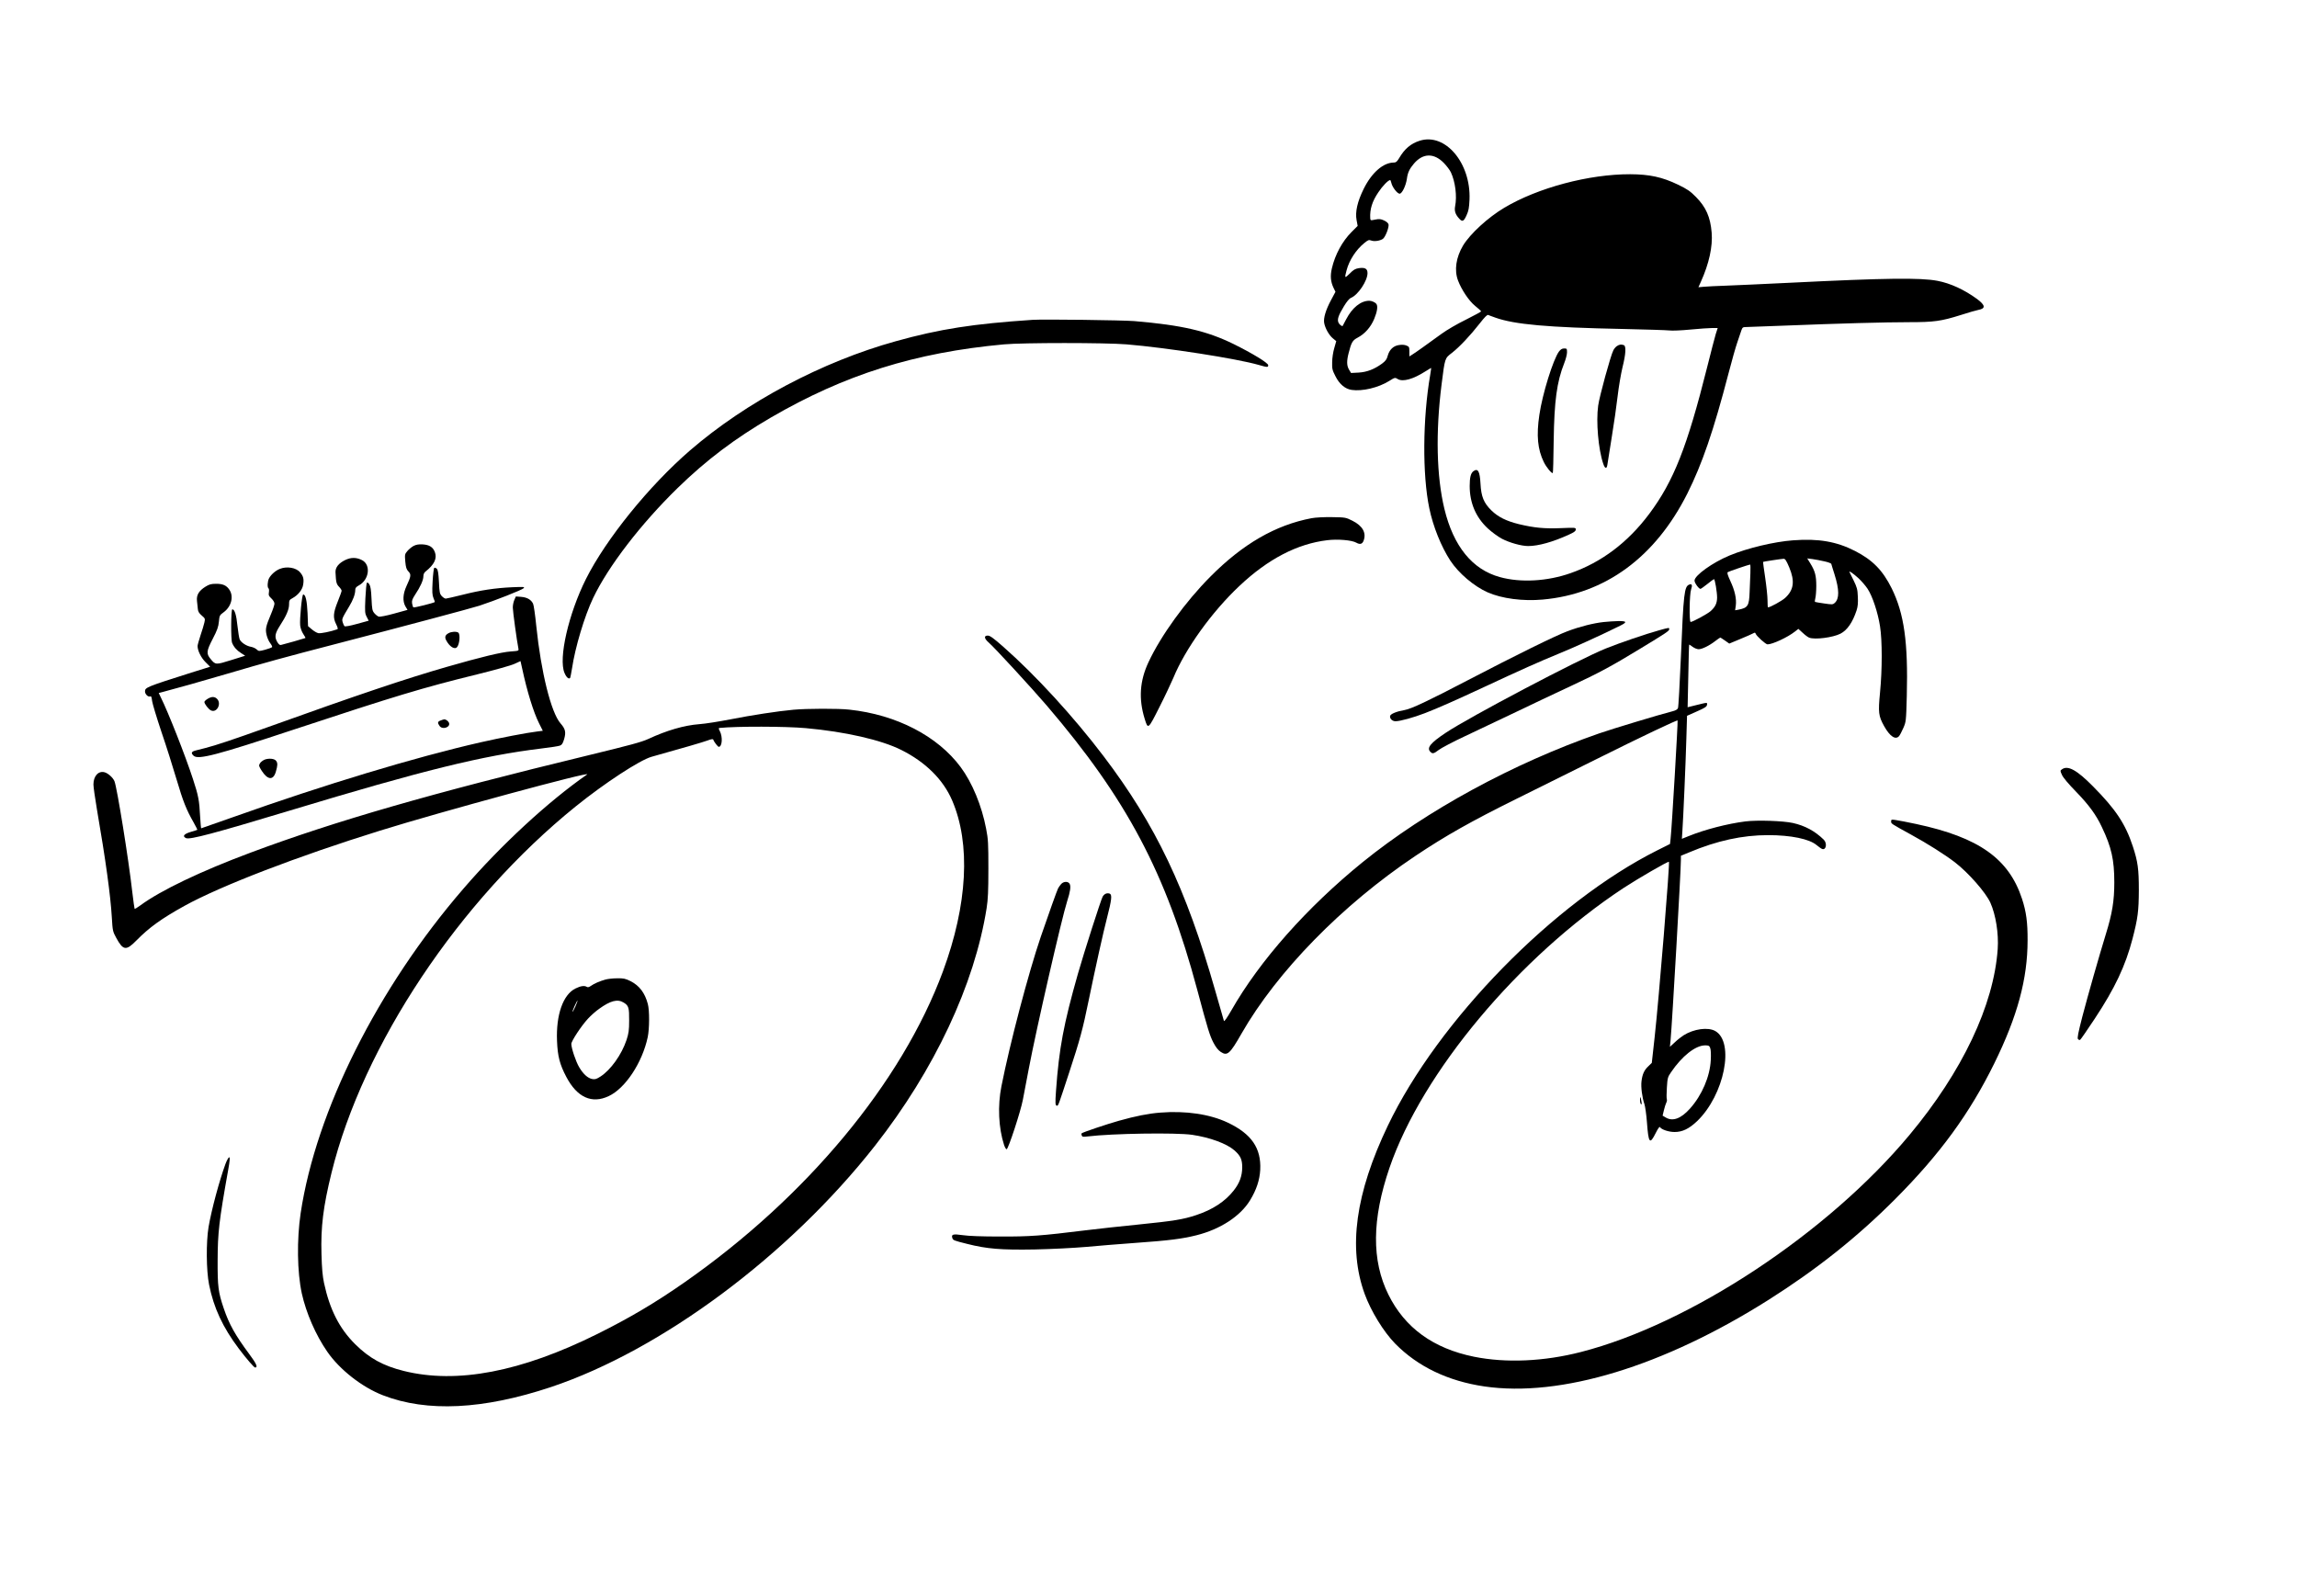 <?xml version="1.0" standalone="no"?>
<!DOCTYPE svg PUBLIC "-//W3C//DTD SVG 20010904//EN"
 "http://www.w3.org/TR/2001/REC-SVG-20010904/DTD/svg10.dtd">
<svg version="1.0" xmlns="http://www.w3.org/2000/svg"
 width="2360pt" height="1640pt" viewBox="0 0 2360 1640"
 preserveAspectRatio="xMidYMid meet">

<g transform="translate(0,1640) scale(0.1,-0.1)"
fill="#000000" stroke="none">
<path d="M14586 14954 c-91 -29 -155 -83 -211 -179 -22 -36 -32 -45 -54 -45
-109 0 -227 -103 -310 -270 -65 -132 -89 -237 -73 -322 l11 -59 -63 -63 c-95
-95 -169 -232 -202 -373 -18 -77 -13 -137 17 -200 l20 -41 -45 -84 c-55 -102
-80 -187 -71 -236 10 -55 50 -126 89 -158 l35 -29 -20 -70 c-12 -40 -22 -103
-22 -146 -2 -68 2 -82 33 -143 41 -83 100 -132 167 -142 110 -16 273 22 386
92 59 37 60 37 89 19 52 -30 157 -1 282 79 31 20 58 36 59 36 2 0 -2 -33 -9
-73 -77 -448 -81 -1024 -9 -1369 39 -188 122 -394 216 -538 86 -130 242 -263
384 -326 146 -64 360 -92 564 -74 643 57 1157 434 1487 1089 152 304 269 643
424 1238 33 128 74 272 91 320 17 49 35 103 41 121 10 28 16 32 47 32 20 0
203 7 406 15 556 22 1024 35 1270 35 257 0 328 10 532 74 77 25 157 48 179 52
77 14 73 48 -13 112 -133 97 -275 162 -408 187 -176 33 -528 29 -1515 -20
-272 -13 -569 -27 -660 -30 -91 -3 -191 -8 -223 -11 l-57 -5 26 58 c83 184
122 361 110 503 -13 160 -59 263 -161 366 -59 60 -88 80 -185 127 -162 78
-292 106 -491 107 -424 1 -949 -139 -1293 -344 -168 -100 -350 -267 -424 -388
-73 -123 -92 -254 -52 -360 37 -97 113 -210 176 -261 32 -26 60 -51 62 -55 1
-4 -69 -42 -155 -85 -92 -45 -198 -107 -253 -147 -154 -112 -263 -190 -297
-211 l-33 -21 0 50 c0 46 -2 51 -30 62 -19 8 -47 10 -77 5 -57 -8 -99 -48
-116 -112 -9 -35 -22 -52 -58 -79 -80 -58 -155 -87 -241 -92 l-77 -4 -20 33
c-25 41 -26 90 -5 171 28 110 40 131 91 158 76 40 136 108 172 194 30 72 39
129 23 152 -11 17 -48 34 -74 34 -87 0 -175 -71 -237 -190 -19 -36 -35 -66
-36 -68 -6 -8 -34 13 -43 33 -15 33 -2 73 55 167 30 50 56 81 74 88 73 31 169
175 169 254 0 46 -26 60 -89 51 -37 -6 -55 -16 -93 -55 -53 -52 -55 -50 -33
33 27 103 97 211 181 279 40 33 48 36 72 27 31 -12 87 -4 119 16 26 17 66 120
59 150 -3 13 -22 29 -46 40 -35 16 -49 17 -91 9 -48 -10 -49 -10 -51 15 -5 91
20 172 83 265 43 65 102 126 122 126 3 0 8 -13 12 -29 9 -43 61 -111 85 -111
25 0 65 83 75 155 8 62 27 101 72 154 93 109 206 111 308 6 28 -29 61 -72 72
-96 45 -97 64 -245 43 -349 -9 -48 3 -84 43 -127 31 -35 46 -28 74 34 22 48
27 77 31 163 15 375 -249 688 -512 604z m774 -1816 c199 -72 539 -102 1320
-118 234 -5 446 -12 471 -15 26 -4 123 0 215 9 93 9 195 16 226 16 l56 0 -20
-62 c-10 -35 -51 -189 -89 -343 -205 -817 -343 -1168 -594 -1504 -219 -293
-490 -498 -807 -609 -240 -85 -515 -100 -728 -41 -284 78 -477 317 -570 701
-81 336 -91 784 -29 1278 35 275 32 267 107 325 78 61 188 178 285 302 51 65
76 91 87 87 8 -4 40 -15 70 -26z"/>
<path d="M16612 12844 c-12 -8 -29 -28 -36 -43 -28 -53 -144 -477 -156 -569
-23 -165 2 -450 52 -596 17 -51 35 -57 42 -14 2 18 23 146 45 283 23 138 50
329 61 425 11 96 34 229 50 296 34 136 39 218 14 228 -26 10 -48 7 -72 -10z"/>
<path d="M16017 12788 c-60 -83 -170 -436 -201 -649 -32 -213 -18 -356 45
-485 28 -57 83 -123 93 -113 3 2 7 150 9 329 6 412 32 605 108 798 16 40 29
90 29 112 0 38 -2 40 -29 40 -22 0 -36 -9 -54 -32z"/>
<path d="M15137 11558 c-26 -21 -37 -64 -37 -151 0 -174 63 -321 185 -435 41
-38 105 -85 144 -106 80 -42 202 -76 272 -76 104 0 254 42 416 116 56 25 73
38 73 54 0 20 -3 20 -152 14 -170 -7 -274 3 -433 41 -129 32 -212 73 -281 140
-80 78 -106 143 -113 276 -7 129 -27 162 -74 127z"/>
<path d="M10610 13114 c-614 -41 -954 -94 -1407 -220 -757 -210 -1537 -624
-2113 -1121 -421 -364 -863 -910 -1070 -1322 -179 -358 -284 -817 -220 -965
18 -44 43 -66 57 -52 3 3 12 48 20 98 32 216 128 537 217 724 155 325 490 761
867 1129 293 286 588 509 959 725 759 441 1480 668 2395 752 192 18 1045 18
1260 0 410 -34 1132 -146 1360 -212 86 -25 95 -25 95 -2 0 23 -165 123 -355
217 -276 135 -528 194 -1020 236 -125 10 -931 20 -1045 13z"/>
<path d="M13475 11076 c-369 -70 -706 -264 -1040 -601 -255 -256 -507 -604
-635 -878 -90 -192 -103 -377 -39 -583 34 -111 35 -110 152 123 58 114 121
249 142 298 123 299 395 678 680 946 293 276 593 432 902 469 108 13 253 1
299 -26 37 -21 61 -14 74 21 30 80 -10 153 -115 205 -68 34 -71 35 -210 37
-84 1 -168 -3 -210 -11z"/>
<path d="M18424 10849 c-194 -14 -471 -80 -654 -156 -174 -72 -360 -205 -360
-258 0 -24 44 -85 61 -85 5 0 37 23 71 50 34 28 65 50 68 50 10 0 32 -134 32
-190 -1 -59 -19 -96 -67 -139 -35 -30 -184 -111 -205 -111 -16 0 -12 287 5
335 15 43 9 60 -19 49 -51 -19 -59 -86 -86 -744 -12 -278 -25 -514 -30 -525
-5 -14 -24 -25 -61 -34 -113 -28 -620 -181 -749 -226 -883 -307 -1776 -793
-2430 -1323 -574 -466 -1059 -1014 -1349 -1523 -42 -73 -72 -117 -76 -108 -2
8 -43 149 -90 313 -299 1047 -611 1702 -1148 2409 -309 407 -698 831 -1031
1124 -100 88 -135 113 -157 113 -42 0 -38 -30 9 -71 61 -53 437 -462 596 -647
823 -962 1226 -1722 1547 -2922 108 -405 129 -471 166 -542 25 -48 49 -78 75
-95 67 -45 94 -22 213 187 366 639 1035 1323 1785 1825 312 209 579 359 1035
585 187 92 561 278 830 412 459 229 824 402 831 396 5 -6 -59 -1103 -72 -1216
l-6 -53 -130 -65 c-1061 -532 -2251 -1747 -2769 -2829 -333 -696 -410 -1257
-238 -1729 65 -178 194 -388 313 -510 232 -236 542 -385 916 -440 784 -115
1841 207 2920 889 496 314 914 646 1305 1039 458 460 761 875 1015 1391 238
484 342 868 342 1265 1 182 -14 294 -57 425 -135 413 -444 632 -1086 769 -90
19 -185 38 -211 41 -44 7 -48 6 -48 -14 0 -24 -4 -21 205 -136 167 -91 348
-206 450 -284 139 -107 318 -311 365 -416 55 -123 86 -316 75 -475 -40 -578
-364 -1260 -906 -1910 -840 -1008 -2253 -1942 -3375 -2230 -380 -98 -771 -115
-1099 -49 -419 85 -711 297 -880 638 -174 351 -170 774 11 1303 336 980 1328
2165 2405 2875 148 97 459 277 466 269 11 -10 -103 -1407 -147 -1804 l-29
-262 -35 -34 c-43 -40 -62 -82 -71 -156 -7 -59 7 -166 30 -233 8 -23 20 -107
26 -186 16 -218 29 -234 90 -112 23 46 39 69 44 61 15 -25 90 -50 150 -50 81
0 149 33 232 112 279 268 388 812 185 926 -74 41 -219 22 -325 -45 -22 -14
-63 -46 -90 -72 l-50 -46 7 70 c17 187 106 1740 106 1851 l0 42 85 35 c285
120 548 177 811 177 234 0 424 -39 499 -103 22 -18 47 -36 56 -39 41 -15 54
58 17 95 -91 89 -193 144 -318 172 -102 22 -363 31 -487 16 -183 -23 -419 -84
-581 -150 l-72 -29 5 77 c9 125 34 699 41 952 l7 235 101 45 c81 35 102 49
104 67 4 27 8 27 -106 -1 l-93 -23 7 320 c3 177 7 322 9 323 1 2 17 -8 35 -22
19 -14 47 -25 62 -25 35 0 109 36 171 84 26 20 49 36 52 36 2 0 24 -14 48 -31
l44 -31 113 47 c62 25 121 52 132 58 17 10 22 9 26 -3 8 -24 103 -110 122
-110 51 0 206 72 281 131 l36 28 44 -40 c24 -23 54 -45 67 -50 58 -23 244 1
322 41 69 36 124 115 165 239 13 40 16 75 13 140 -3 77 -9 97 -43 167 -22 43
-41 83 -43 87 -9 18 38 -14 92 -63 30 -28 73 -77 94 -109 50 -75 106 -244 128
-386 23 -145 23 -443 0 -679 -20 -207 -16 -241 42 -346 59 -106 118 -145 154
-102 8 9 27 46 43 82 28 64 29 67 36 330 14 552 -27 845 -155 1105 -92 185
-195 291 -376 384 -189 97 -376 130 -636 110z m-41 -278 c60 -143 47 -233 -43
-315 -35 -31 -153 -96 -175 -96 -3 0 -5 33 -5 73 0 39 -11 144 -24 232 -13 88
-23 161 -22 162 2 3 187 31 211 32 16 1 28 -17 58 -88z m360 62 c38 -8 70 -20
72 -26 1 -7 17 -55 33 -107 50 -159 51 -251 2 -295 -19 -17 -27 -17 -108 -5
-48 7 -90 14 -94 16 -3 3 -2 19 3 37 5 17 10 75 10 127 0 105 -12 152 -62 233
l-31 50 54 -7 c29 -4 84 -14 121 -23z m-759 -120 c-2 -49 -6 -136 -8 -196 -5
-142 -18 -162 -115 -181 l-34 -6 7 48 c9 69 -10 155 -55 251 -30 65 -36 87
-27 93 12 8 216 77 229 78 4 0 5 -39 3 -87z m-413 -4880 c7 -17 9 -67 6 -123
-8 -170 -91 -363 -214 -500 -93 -104 -178 -134 -249 -91 l-32 19 13 54 c7 30
18 65 24 77 7 12 10 30 6 39 -3 9 -3 63 1 120 6 97 9 107 42 155 113 167 251
276 350 277 37 0 44 -3 53 -27z"/>
<path d="M4249 10791 c-20 -11 -49 -35 -64 -53 -26 -31 -27 -35 -21 -108 6
-61 12 -80 32 -101 30 -31 27 -50 -19 -149 -38 -82 -42 -158 -11 -211 l21 -35
-138 -38 c-79 -22 -146 -35 -158 -31 -11 3 -31 19 -44 34 -22 26 -25 41 -30
150 -4 90 -10 128 -22 147 -9 15 -21 22 -25 18 -5 -5 -12 -77 -16 -161 -6
-141 -5 -154 14 -191 l20 -39 -120 -33 c-75 -21 -123 -29 -129 -23 -5 5 -13
23 -18 40 -10 34 -8 38 65 160 42 69 64 128 64 173 0 19 9 30 36 45 107 57
127 212 34 260 -58 30 -114 30 -174 1 -67 -33 -101 -76 -99 -125 5 -103 9
-121 36 -149 15 -15 27 -34 27 -41 0 -7 -18 -58 -40 -112 -47 -117 -50 -165
-16 -233 16 -32 20 -49 12 -51 -67 -24 -172 -45 -195 -40 -16 3 -46 21 -67 39
l-39 33 -5 134 c-6 130 -21 193 -45 191 -13 -2 -37 -252 -31 -316 3 -29 16
-65 31 -88 15 -22 25 -41 23 -43 -2 -1 -55 -17 -118 -35 -63 -17 -123 -34
-132 -36 -12 -4 -24 5 -38 28 -31 52 -26 88 25 168 66 101 95 168 95 220 0 42
3 47 36 65 57 31 102 87 109 139 9 57 2 86 -31 125 -41 50 -139 66 -212 35
-43 -18 -88 -58 -108 -96 -16 -31 -19 -94 -5 -103 5 -3 7 -21 4 -40 -5 -30 -1
-39 26 -64 18 -17 31 -39 31 -53 0 -12 -16 -61 -36 -108 -53 -126 -59 -153
-45 -213 6 -28 23 -66 37 -84 14 -18 23 -37 20 -41 -3 -5 -35 -17 -71 -27 -65
-17 -66 -17 -88 3 -12 11 -39 24 -60 27 -47 9 -98 43 -114 75 -6 14 -16 76
-23 139 -11 112 -29 171 -53 171 -14 0 -16 -312 -2 -345 17 -42 49 -78 91
-104 l43 -28 -144 -45 c-157 -49 -161 -49 -209 9 -48 57 -46 82 19 208 48 92
59 125 64 178 6 63 8 67 48 96 80 58 107 162 60 232 -30 45 -68 62 -140 61
-47 0 -68 -6 -105 -29 -69 -43 -95 -86 -88 -148 3 -27 7 -65 9 -84 2 -24 13
-42 40 -65 35 -30 36 -32 27 -72 -5 -23 -23 -82 -40 -132 -16 -49 -30 -99 -30
-109 0 -47 35 -119 81 -165 l48 -48 -192 -60 c-464 -147 -477 -153 -477 -194
0 -28 32 -59 52 -51 12 5 16 -5 21 -47 4 -29 47 -172 96 -318 50 -146 119
-365 155 -487 67 -227 101 -312 175 -442 23 -41 40 -75 39 -76 -2 -2 -32 -12
-68 -22 -71 -21 -89 -45 -48 -64 40 -17 286 48 1068 284 1369 414 1976 563
2582 637 92 11 178 24 192 30 19 7 29 22 42 66 21 72 13 105 -36 161 -98 111
-201 527 -250 1002 -11 112 -26 215 -33 229 -20 41 -61 65 -122 70 l-55 4 -16
-37 c-9 -21 -16 -57 -15 -79 0 -36 42 -344 57 -417 5 -26 5 -26 -78 -32 -98
-7 -305 -57 -663 -160 -419 -121 -901 -283 -1840 -620 -344 -123 -531 -186
-635 -212 -36 -9 -82 -21 -102 -26 -42 -11 -48 -27 -18 -54 47 -42 234 6 1030
270 1045 345 1326 430 1880 566 186 46 351 92 387 109 l61 28 17 -76 c51 -238
117 -451 174 -564 l38 -76 -56 -7 c-103 -12 -384 -66 -581 -111 -673 -153
-1603 -434 -2542 -768 -180 -64 -329 -116 -331 -116 -2 0 -7 56 -11 124 -8
162 -18 214 -73 381 -78 240 -254 686 -329 837 l-23 48 42 11 c159 42 376 103
652 184 393 116 609 175 1110 305 731 190 1410 371 1490 397 156 51 438 162
454 179 15 15 8 16 -114 11 -176 -8 -330 -31 -514 -78 -85 -21 -162 -39 -171
-39 -9 0 -27 11 -40 25 -22 23 -25 38 -30 146 -5 90 -10 124 -22 136 -9 8 -20
13 -26 9 -5 -3 -13 -66 -17 -139 -6 -111 -4 -140 9 -172 9 -21 15 -39 14 -40
-11 -10 -215 -61 -221 -55 -4 4 -10 22 -13 41 -4 28 2 44 31 89 53 79 85 150
85 188 0 21 7 38 22 50 90 71 121 135 96 200 -19 51 -57 75 -125 79 -43 2 -67
-2 -94 -16z"/>
<path d="M16475 10009 c-102 -11 -242 -46 -370 -94 -122 -45 -536 -249 -1025
-504 -402 -210 -582 -295 -649 -306 -82 -14 -146 -40 -149 -62 -4 -27 23 -53
56 -53 49 0 185 38 302 83 137 53 306 128 605 267 388 181 566 260 765 342
163 66 455 199 639 291 71 35 65 47 -21 46 -40 -1 -109 -5 -153 -10z"/>
<path d="M17045 9924 c-131 -36 -401 -128 -545 -186 -283 -114 -1408 -707
-1648 -868 -156 -104 -196 -154 -156 -194 22 -23 35 -20 86 19 24 19 145 83
269 141 123 58 361 171 529 251 168 81 420 200 560 265 289 135 409 199 700
376 282 171 310 190 310 207 0 18 4 19 -105 -11z"/>
<path d="M4609 9895 c-35 -19 -42 -40 -25 -73 35 -67 89 -100 113 -69 26 32
33 134 11 148 -20 13 -70 10 -99 -6z"/>
<path d="M2133 9220 c-18 -11 -33 -25 -33 -32 0 -20 43 -76 68 -87 60 -28 111
70 62 119 -25 25 -56 25 -97 0z"/>
<path d="M8150 9108 c-157 -14 -429 -56 -648 -99 -114 -22 -256 -45 -317 -49
-156 -12 -335 -64 -524 -152 -70 -32 -184 -63 -621 -169 -1606 -389 -2592
-673 -3463 -998 -517 -193 -926 -389 -1135 -543 -30 -22 -56 -38 -59 -35 -2 3
-13 81 -24 174 -37 331 -157 1075 -183 1137 -16 38 -67 83 -103 92 -63 16
-113 -40 -113 -126 0 -25 16 -137 35 -250 91 -527 141 -892 154 -1116 8 -137
10 -145 45 -209 71 -131 102 -135 206 -29 134 136 257 225 497 358 369 204
1165 510 2008 772 633 197 2187 618 2127 577 -395 -274 -884 -724 -1272 -1175
-879 -1017 -1513 -2282 -1671 -3333 -40 -271 -36 -603 12 -824 44 -199 142
-426 262 -599 127 -184 357 -364 571 -447 454 -176 1032 -147 1726 84 1139
381 2447 1355 3331 2481 610 778 1022 1655 1146 2440 14 91 18 174 18 405 0
261 -2 302 -23 410 -45 237 -143 474 -262 634 -237 319 -659 538 -1142 590
-113 13 -441 12 -578 -1z m130 -189 c402 -36 775 -121 980 -224 250 -125 430
-304 522 -517 193 -447 159 -1073 -94 -1758 -423 -1143 -1403 -2321 -2658
-3197 -297 -207 -557 -361 -890 -527 -786 -391 -1446 -517 -1992 -381 -213 53
-354 131 -499 275 -162 161 -261 355 -320 629 -15 72 -22 147 -26 297 -8 281
18 487 103 834 322 1312 1312 2798 2508 3764 296 239 659 477 781 511 316 88
528 150 574 167 36 14 56 17 59 10 7 -23 47 -75 57 -75 35 1 42 102 10 163
-12 23 -13 30 -3 31 179 18 678 17 888 -2z"/>
<path d="M6220 6336 c-60 -17 -115 -41 -149 -65 -18 -13 -32 -17 -42 -10 -24
15 -63 10 -117 -17 -127 -63 -200 -270 -189 -538 6 -157 28 -242 95 -369 111
-212 262 -280 435 -199 172 80 346 344 402 607 18 87 19 274 1 340 -30 114
-87 189 -178 235 -53 26 -71 30 -137 29 -42 0 -96 -6 -121 -13z m-308 -276
c-14 -32 -28 -57 -30 -55 -5 4 45 115 52 115 2 0 -8 -27 -22 -60z m495 40 c52
-31 58 -52 57 -185 0 -102 -5 -132 -27 -200 -50 -150 -162 -307 -267 -375 -42
-27 -56 -31 -85 -26 -46 9 -92 50 -134 121 -34 56 -81 196 -81 240 0 29 101
183 170 258 29 32 81 78 115 102 118 85 190 103 252 65z"/>
<path d="M4528 8998 c-32 -11 -35 -24 -12 -56 31 -45 120 -11 95 36 -10 18
-33 33 -49 31 -4 0 -19 -5 -34 -11z"/>
<path d="M2720 8596 c-19 -8 -41 -25 -49 -38 -14 -24 -12 -29 18 -77 62 -96
119 -100 145 -10 19 64 20 90 3 112 -16 23 -73 29 -117 13z"/>
<path d="M21185 8496 c-19 -13 -19 -15 0 -57 12 -28 67 -93 146 -174 130 -134
205 -236 264 -362 99 -207 128 -338 128 -568 0 -191 -21 -320 -88 -536 -69
-224 -184 -628 -240 -842 -44 -172 -54 -221 -45 -233 7 -7 17 -11 22 -7 6 3
73 101 150 217 207 313 316 544 388 821 55 212 64 284 65 500 0 216 -10 292
-62 450 -76 231 -176 381 -411 618 -164 166 -257 217 -317 173z"/>
<path d="M10903 7318 c-11 -13 -26 -33 -32 -45 -12 -24 -94 -254 -178 -498
-126 -370 -317 -1094 -404 -1535 -40 -200 -30 -427 27 -603 9 -27 21 -46 27
-44 18 6 144 390 166 507 11 58 39 202 61 320 78 411 339 1549 394 1720 32 99
40 153 26 179 -15 28 -61 27 -87 -1z"/>
<path d="M11363 7219 c-12 -4 -27 -18 -34 -31 -19 -35 -192 -575 -254 -792
-147 -517 -194 -767 -225 -1200 -10 -137 -8 -156 11 -156 12 0 14 5 124 341
110 334 140 446 200 739 67 326 152 710 190 855 46 178 52 231 28 243 -10 5
-27 6 -40 1z"/>
<path d="M16850 5097 c0 -20 5 -39 11 -42 7 -5 8 5 3 32 -9 51 -14 54 -14 10z"/>
<path d="M11921 4969 c-119 -9 -252 -35 -426 -84 -121 -34 -372 -118 -382
-129 -3 -3 -3 -13 1 -22 5 -14 15 -16 59 -10 253 31 908 41 1075 17 183 -27
355 -90 435 -160 63 -56 80 -94 80 -175 -1 -89 -27 -161 -88 -238 -88 -112
-216 -196 -385 -252 -136 -45 -230 -60 -595 -97 -165 -16 -408 -43 -540 -59
-461 -57 -572 -65 -880 -64 -189 0 -323 5 -383 14 -100 14 -119 9 -108 -28 8
-25 14 -27 154 -62 201 -51 347 -63 692 -57 177 4 397 15 525 26 121 11 348
30 505 41 353 25 485 42 633 79 247 62 452 197 551 360 65 107 98 206 104 312
11 223 -89 369 -333 485 -183 87 -432 124 -694 103z"/>
<path d="M2317 4443 c-64 -175 -143 -469 -174 -648 -26 -157 -24 -447 5 -593
48 -240 141 -439 305 -657 81 -107 157 -195 168 -195 31 0 14 39 -59 137 -146
197 -207 306 -263 470 -57 168 -64 226 -63 493 1 287 14 402 108 928 18 100
20 132 11 132 -7 0 -24 -30 -38 -67z"/>
</g>
</svg>
